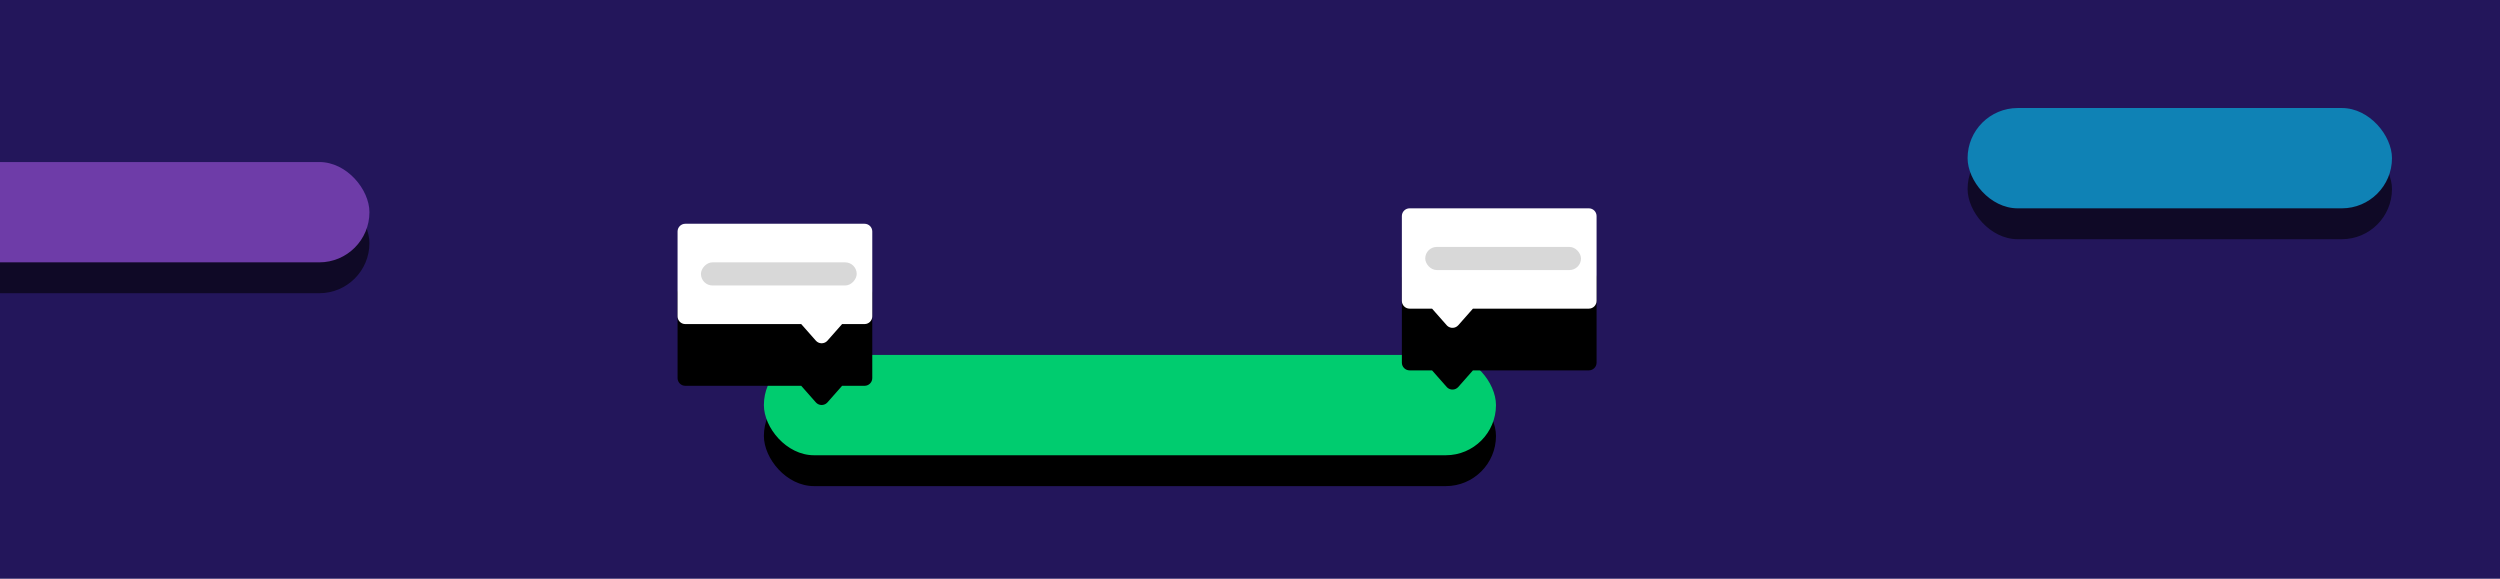 <svg xmlns="http://www.w3.org/2000/svg" xmlns:xlink="http://www.w3.org/1999/xlink" width="324px" height="75px" viewBox="0 0 324 75" version="1.1">
    <!-- Generator: Sketch 50.2 (55047) - http://www.bohemiancoding.com/sketch -->
    <title>timeline</title>
    <desc>Created with Sketch.</desc>
    <defs>
        <rect id="path-1" x="146" y="46" width="94.879" height="13" rx="6.5"/>
        <filter x="-14.8%" y="-76.9%" width="129.5%" height="315.4%" filterUnits="objectBoundingBox" id="filter-2">
            <feOffset dx="0" dy="4" in="SourceAlpha" result="shadowOffsetOuter1"/>
            <feGaussianBlur stdDeviation="4" in="shadowOffsetOuter1" result="shadowBlurOuter1"/>
            <feColorMatrix values="0 0 0 0 0   0 0 0 0 0   0 0 0 0 0  0 0 0 0.294 0" type="matrix" in="shadowBlurOuter1"/>
        </filter>
        <rect id="path-3" x="0" y="21" width="94.879" height="13" rx="6.5"/>
        <filter x="-14.8%" y="-76.9%" width="129.5%" height="315.4%" filterUnits="objectBoundingBox" id="filter-4">
            <feOffset dx="0" dy="4" in="SourceAlpha" result="shadowOffsetOuter1"/>
            <feGaussianBlur stdDeviation="4" in="shadowOffsetOuter1" result="shadowBlurOuter1"/>
            <feColorMatrix values="0 0 0 0 0   0 0 0 0 0   0 0 0 0 0  0 0 0 0.294 0" type="matrix" in="shadowBlurOuter1"/>
        </filter>
        <rect id="path-5" x="302" y="14" width="55" height="13" rx="6.5"/>
        <filter x="-25.5%" y="-76.9%" width="150.9%" height="315.4%" filterUnits="objectBoundingBox" id="filter-6">
            <feOffset dx="0" dy="4" in="SourceAlpha" result="shadowOffsetOuter1"/>
            <feGaussianBlur stdDeviation="4" in="shadowOffsetOuter1" result="shadowBlurOuter1"/>
            <feColorMatrix values="0 0 0 0 0   0 0 0 0 0   0 0 0 0 0  0 0 0 0.294 0" type="matrix" in="shadowBlurOuter1"/>
        </filter>
        <path d="M144.023,42 L142.123,44.151 C141.758,44.565 141.126,44.604 140.712,44.239 C140.681,44.212 140.652,44.182 140.624,44.151 L138.724,42 L135.813,42 C135.261,42 134.813,41.552 134.813,41 L134.813,30 C134.813,29.448 135.261,29 135.813,29 L159.047,29 C159.599,29 160.047,29.448 160.047,30 L160.047,41 C160.047,41.552 159.599,42 159.047,42 L144.023,42 Z" id="path-7"/>
        <filter x="-111.0%" y="-129.2%" width="321.9%" height="461.7%" filterUnits="objectBoundingBox" id="filter-8">
            <feOffset dx="0" dy="8" in="SourceAlpha" result="shadowOffsetOuter1"/>
            <feGaussianBlur stdDeviation="8" in="shadowOffsetOuter1" result="shadowBlurOuter1"/>
            <feColorMatrix values="0 0 0 0 0   0 0 0 0 0   0 0 0 0 0  0 0 0 0.138 0" type="matrix" in="shadowBlurOuter1"/>
        </filter>
        <path d="M9.21,13 L7.31,15.151 C6.945,15.565 6.313,15.604 5.899,15.239 C5.868,15.212 5.839,15.182 5.811,15.151 L3.911,13 L1,13 C0.448,13 1.04869017e-15,12.552 0,12 L0,1 C-6.76353751e-17,0.448 0.448,1.01453063e-16 1,0 L24.234,0 C24.786,1.86065652e-15 25.234,0.448 25.234,1 L25.234,12 C25.234,12.552 24.786,13 24.234,13 L9.21,13 Z" id="path-9"/>
        <filter x="-111.0%" y="-129.2%" width="321.9%" height="461.7%" filterUnits="objectBoundingBox" id="filter-10">
            <feOffset dx="0" dy="8" in="SourceAlpha" result="shadowOffsetOuter1"/>
            <feGaussianBlur stdDeviation="8" in="shadowOffsetOuter1" result="shadowBlurOuter1"/>
            <feColorMatrix values="0 0 0 0 0   0 0 0 0 0   0 0 0 0 0  0 0 0 0.138 0" type="matrix" in="shadowBlurOuter1"/>
        </filter>
    </defs>
    <g id="timeline" stroke="none" stroke-width="1" fill="none" fill-rule="evenodd">
        <g id="Group-42" transform="translate(-47, 0)">
            <rect id="Rectangle-4-Copy-8" fill="#23165B" x="47" y="0" width="324" height="75"/>
            <g id="Rectangle-26-Copy-4">
                <use fill="black" fill-opacity="1" filter="url(#filter-2)" xlink:href="#path-1"/>
                <use fill="#00CC6F" fill-rule="evenodd" xlink:href="#path-1"/>
            </g>
            <g id="Rectangle-26-Copy-5" opacity="0.585">
                <use fill="black" fill-opacity="1" filter="url(#filter-4)" xlink:href="#path-3"/>
                <use fill="#A358DF" fill-rule="evenodd" xlink:href="#path-3"/>
            </g>
            <g id="Rectangle-26-Copy-6" opacity="0.585">
                <use fill="black" fill-opacity="1" filter="url(#filter-6)" xlink:href="#path-5"/>
                <use fill="#00CFF4" fill-rule="evenodd" xlink:href="#path-5"/>
            </g>
            <g id="Combined-Shape-Copy" transform="translate(147.43, 36.741) scale(-1, 1) translate(-147.43, -36.741) ">
                <use fill="black" fill-opacity="1" filter="url(#filter-8)" xlink:href="#path-7"/>
                <use fill="#FFFFFF" fill-rule="evenodd" xlink:href="#path-7"/>
            </g>
            <rect id="Rectangle-2-Copy" fill="#D8D8D8" transform="translate(147.935, 35.5) scale(-1, 1) translate(-147.935, -35.5) " x="137.841" y="34" width="20.187" height="3" rx="1.5"/>
            <g id="Group-3-Copy" transform="translate(228.682, 27)">
                <g id="Combined-Shape">
                    <use fill="black" fill-opacity="1" filter="url(#filter-10)" xlink:href="#path-9"/>
                    <use fill="#FFFFFF" fill-rule="evenodd" xlink:href="#path-9"/>
                </g>
                <rect id="Rectangle-2" fill="#D8D8D8" x="3.028" y="5" width="20.187" height="3" rx="1.5"/>
            </g>
        </g>
    </g>
</svg>

